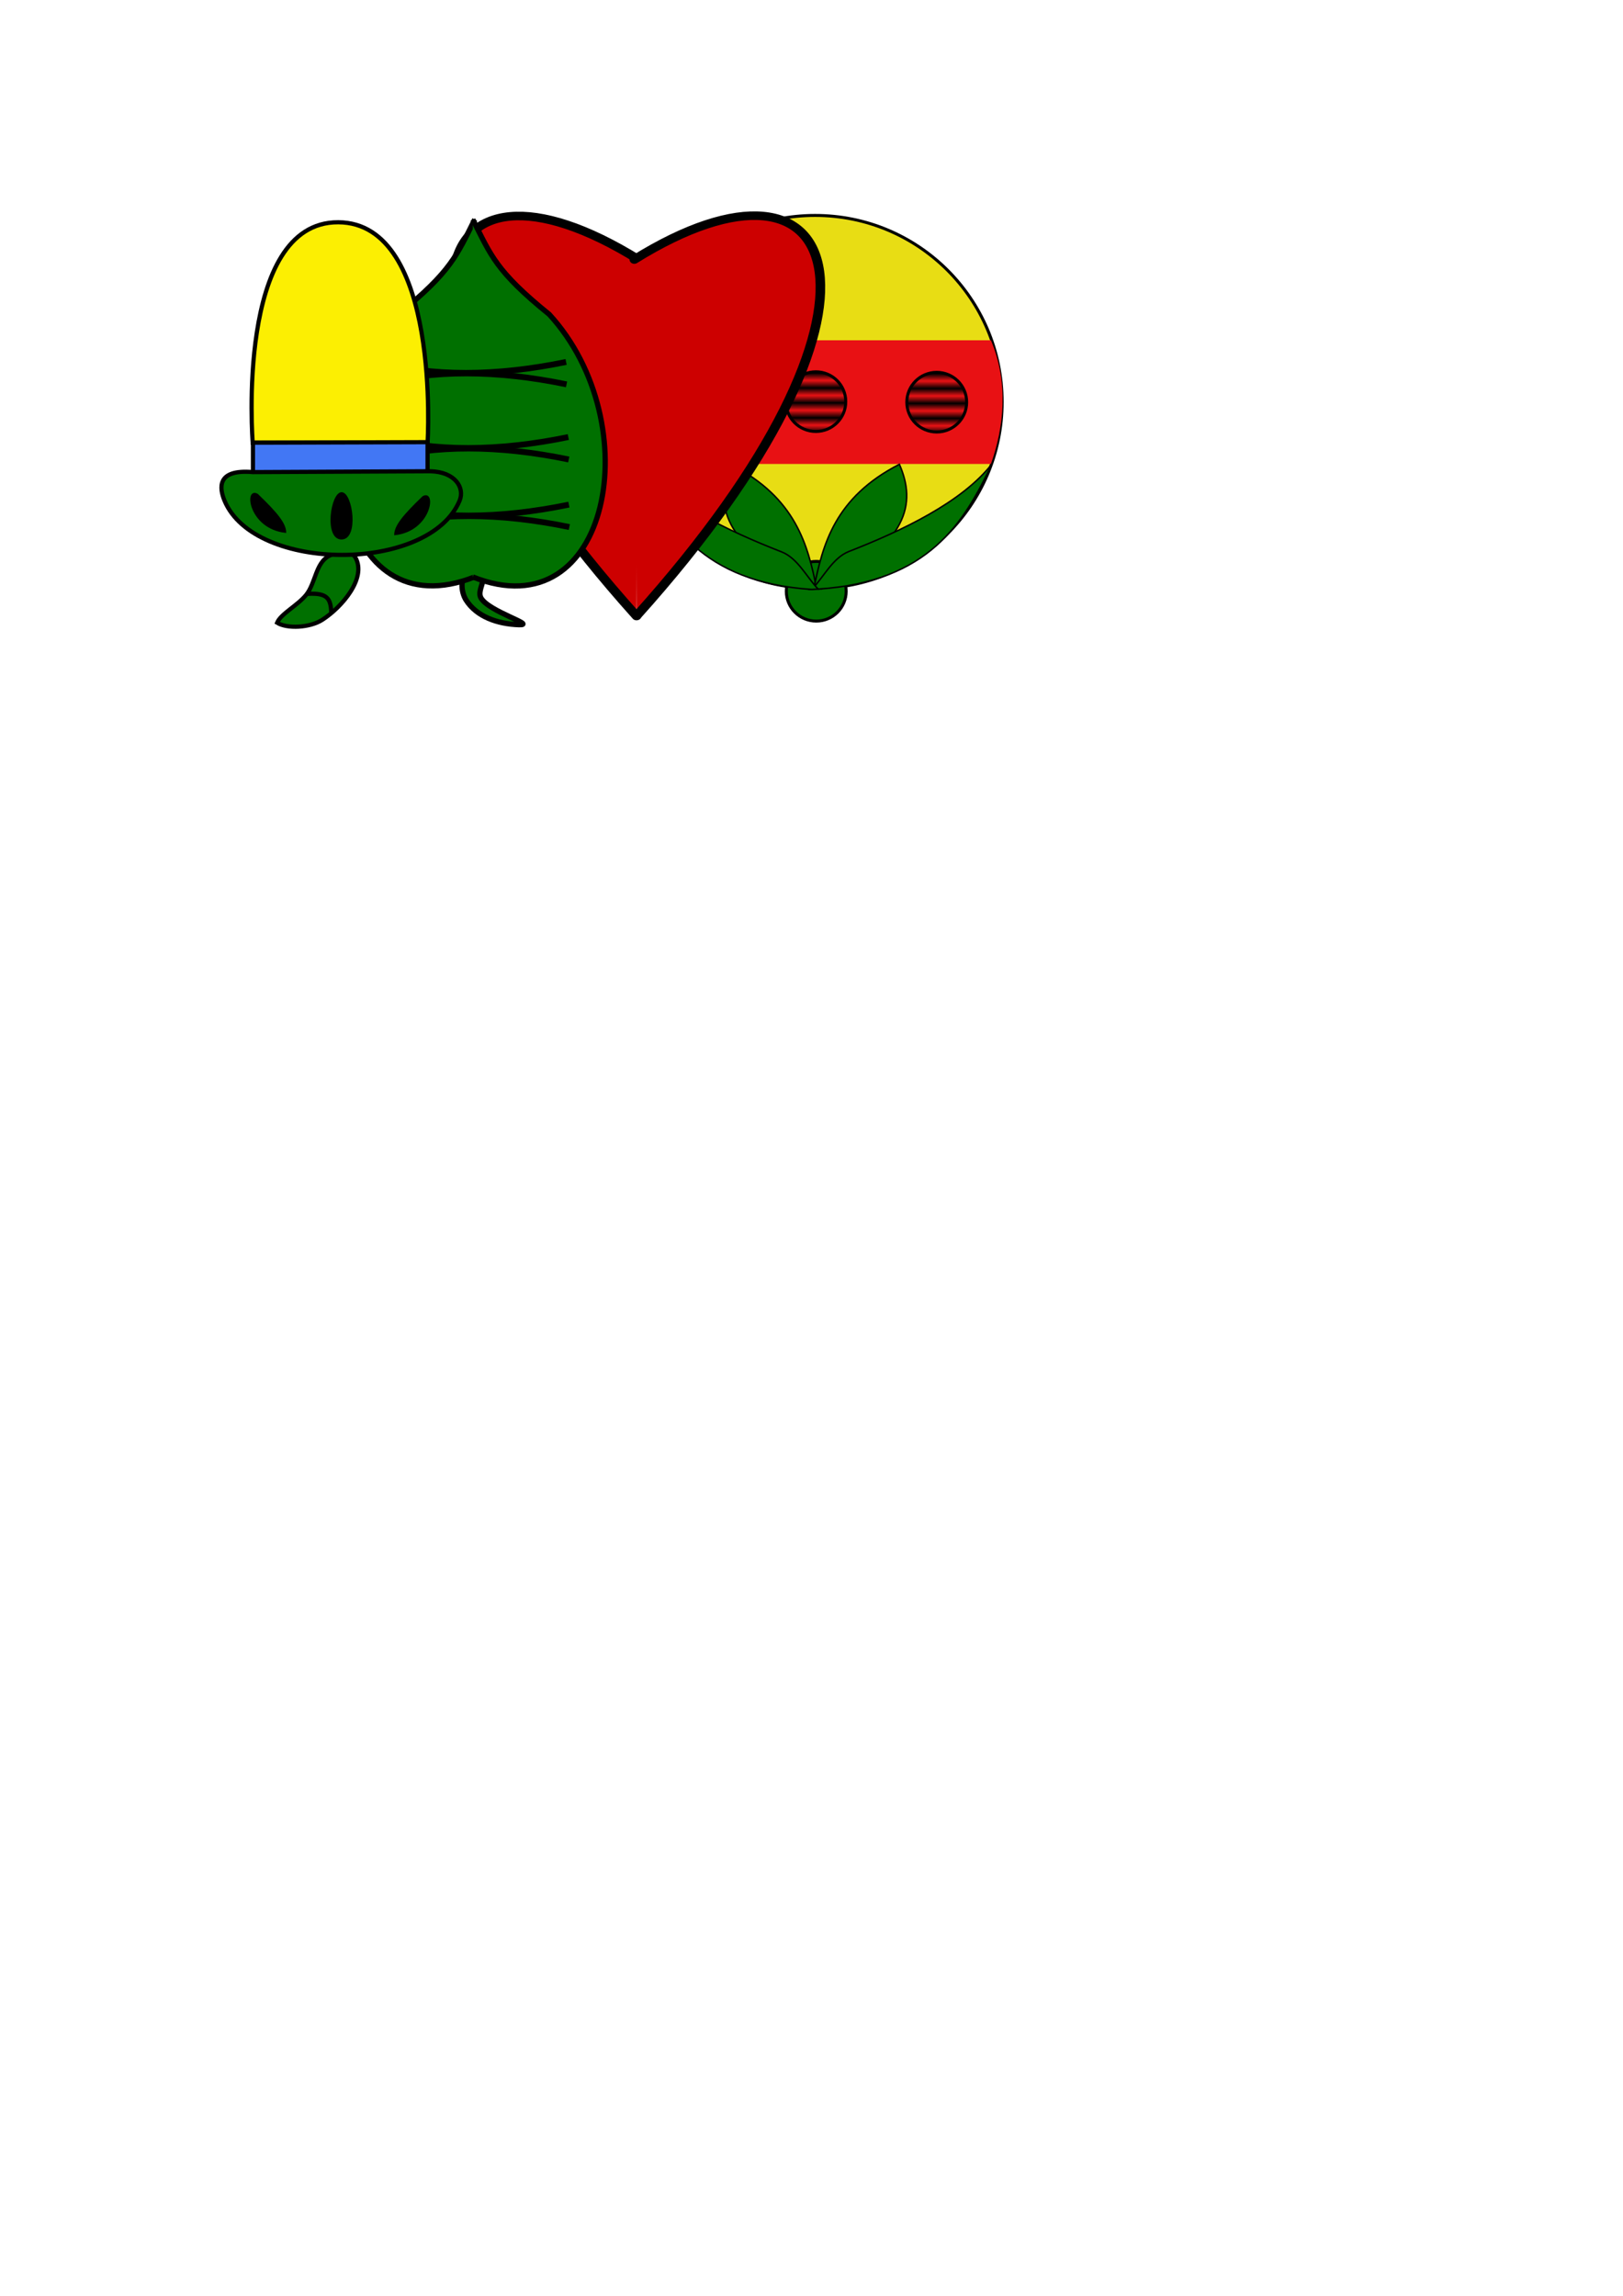 <?xml version="1.0" encoding="UTF-8" standalone="no"?>
<!-- Created with Inkscape (http://www.inkscape.org/) -->

<svg
   xmlns:osb="http://www.openswatchbook.org/uri/2009/osb"
   xmlns:dc="http://purl.org/dc/elements/1.1/"
   xmlns:cc="http://creativecommons.org/ns#"
   xmlns:rdf="http://www.w3.org/1999/02/22-rdf-syntax-ns#"
   xmlns:svg="http://www.w3.org/2000/svg"
   xmlns="http://www.w3.org/2000/svg"
   xmlns:xlink="http://www.w3.org/1999/xlink"
   xmlns:sodipodi="http://sodipodi.sourceforge.net/DTD/sodipodi-0.dtd"
   xmlns:inkscape="http://www.inkscape.org/namespaces/inkscape"
   width="210mm"
   height="297mm"
   viewBox="0 0 744.094 1052.362"
   id="svg2"
   version="1.1"
   inkscape:version="0.91 r13725"
   sodipodi:docname="homescreen.svg">
  <defs
     id="defs4">
    <linearGradient
       osb:paint="solid"
       id="linearGradient11840">
      <stop
         id="stop11842"
         offset="0"
         style="stop-color:#000000;stop-opacity:1;" />
    </linearGradient>
    <pattern
       patternTransform="matrix(10,0,0,10,-334.072,-335.041)"
       id="pattern12437"
       xlink:href="#Strips1_1"
       inkscape:collect="always" />
    <pattern
       inkscape:collect="always"
       patternUnits="userSpaceOnUse"
       width="2"
       height="1"
       patternTransform="translate(0,0) scale(10,10)"
       id="Strips1_1"
       inkscape:stockid="Stripes 1:1"
       inkscape:isstock="true">
      <rect
         style="fill:black;stroke:none"
         x="0"
         y="-0.5"
         width="1"
         height="2"
         id="rect10301" />
    </pattern>
    <pattern
       patternTransform="matrix(10,0,0,10,-333.799,-497.734)"
       id="pattern12437-7"
       xlink:href="#Strips1_1-9"
       inkscape:collect="always" />
    <pattern
       inkscape:collect="always"
       patternUnits="userSpaceOnUse"
       width="2"
       height="1"
       patternTransform="translate(0,0) scale(10,10)"
       id="Strips1_1-9"
       inkscape:stockid="Stripes 1:1"
       inkscape:isstock="true">
      <rect
         style="fill:black;stroke:none"
         x="0"
         y="-0.5"
         width="1"
         height="2"
         id="rect10301-2" />
    </pattern>
    <pattern
       patternTransform="matrix(10,0,0,10,-333.062,-659.324)"
       id="pattern12437-8"
       xlink:href="#Strips1_1-7"
       inkscape:collect="always" />
    <pattern
       inkscape:collect="always"
       patternUnits="userSpaceOnUse"
       width="2"
       height="1"
       patternTransform="translate(0,0) scale(10,10)"
       id="Strips1_1-7"
       inkscape:stockid="Stripes 1:1"
       inkscape:isstock="true">
      <rect
         style="fill:black;stroke:none"
         x="0"
         y="-0.5"
         width="1"
         height="2"
         id="rect10301-9" />
    </pattern>
  </defs>
  <sodipodi:namedview
     id="base"
     pagecolor="#ffffff"
     bordercolor="#666666"
     borderopacity="1.0"
     inkscape:pageopacity="0.0"
     inkscape:pageshadow="2"
     inkscape:zoom="0.98994949"
     inkscape:cx="154.36718"
     inkscape:cy="680.47217"
     inkscape:document-units="px"
     inkscape:current-layer="layer9"
     showgrid="false"
     inkscape:window-width="1920"
     inkscape:window-height="1017"
     inkscape:window-x="-8"
     inkscape:window-y="-8"
     inkscape:window-maximized="1" />
  <g
     inkscape:label="Ebene 1"
     inkscape:groupmode="layer"
     id="layer1">
    <g
       id="g5777"
       transform="matrix(0.343,0,0,0.342,287.954,98.75)"
       inkscape:export-xdpi="320.09705"
       inkscape:export-ydpi="320.09705">
      <g
         inkscape:label="Ebene 3"
         id="layer5" />
      <g
         style="display:inline"
         inkscape:label="Schelle_bg"
         id="layer3">
        <circle
           r="250"
           cy="250"
           cx="250"
           id="path11889"
           style="display:inline;opacity:1;fill:#e8dd14;fill-opacity:1;stroke:#000000;stroke-width:4;stroke-linecap:round;stroke-miterlimit:4;stroke-dasharray:none;stroke-opacity:1" />
        <path
           sodipodi:nodetypes="ccccc"
           inkscape:connector-curvature="0"
           id="path12431"
           d="m 15,167.362 470,0 c 23.918,56.475 17.436,116.538 0,165.714 l -470.714,0 C -2.635,278.017 -6.202,222.6 15,167.362 Z"
           style="display:inline;fill:#e81114;fill-opacity:1;fill-rule:evenodd;stroke:none;stroke-width:4;stroke-linecap:butt;stroke-linejoin:miter;stroke-miterlimit:4;stroke-dasharray:none;stroke-opacity:1" />
        <circle
           transform="matrix(0,1,-1,0,0,0)"
           r="40"
           cy="-88.276"
           cx="249.291"
           id="path12433"
           style="display:inline;opacity:1;fill:url(#pattern12437);fill-opacity:1;stroke:#000000;stroke-width:4;stroke-linecap:round;stroke-miterlimit:4;stroke-dasharray:none;stroke-opacity:1" />
        <circle
           transform="matrix(0,1,-1,0,0,0)"
           r="40"
           cy="-250.968"
           cx="249.564"
           id="path12433-3"
           style="display:inline;opacity:1;fill:url(#pattern12437-7);fill-opacity:1;stroke:#000000;stroke-width:4;stroke-linecap:round;stroke-miterlimit:4;stroke-dasharray:none;stroke-opacity:1" />
        <circle
           transform="matrix(0,1,-1,0,0,0)"
           r="40"
           cy="-412.558"
           cx="250.301"
           id="path12433-0"
           style="display:inline;opacity:1;fill:url(#pattern12437-8);fill-opacity:1;stroke:#000000;stroke-width:4;stroke-linecap:round;stroke-miterlimit:4;stroke-dasharray:none;stroke-opacity:1" />
        <circle
           r="40"
           cy="503.715"
           cx="251.515"
           id="path12553"
           style="opacity:1;fill:#007000;fill-opacity:1;stroke:#000000;stroke-width:4;stroke-linecap:round;stroke-miterlimit:4;stroke-dasharray:none;stroke-opacity:1" />
      </g>
      <g
         style="display:inline"
         id="layer1-77"
         inkscape:label="Ebene 1">
        <path
           sodipodi:nodetypes="cccc"
           inkscape:connector-curvature="0"
           id="path12511"
           d="m 252.033,500.314 c -11.684,-58.156 -27.553,-121.764 -114.236,-166.17 -22.818,52.674 -12.335,105.308 104.134,167.18 z"
           style="display:inline;fill:#007000;fill-opacity:1;fill-rule:evenodd;stroke:#000000;stroke-width:2;stroke-linecap:round;stroke-linejoin:miter;stroke-miterlimit:4;stroke-dasharray:none;stroke-opacity:1" />
        <path
           sodipodi:nodetypes="cccc"
           inkscape:connector-curvature="0"
           id="path12511-7"
           d="m 248.424,499.732 c 11.684,-58.156 27.553,-121.764 114.236,-166.17 22.818,52.674 12.335,105.308 -104.134,167.18 z"
           style="display:inline;fill:#007000;fill-opacity:1;fill-rule:evenodd;stroke:#000000;stroke-width:2;stroke-linecap:round;stroke-linejoin:miter;stroke-miterlimit:4;stroke-dasharray:none;stroke-opacity:1" />
        <path
           sodipodi:nodetypes="csccc"
           inkscape:connector-curvature="0"
           id="path12507-8"
           d="m 246.404,500.237 c 15.142,-15.664 27.19,-41.398 48.866,-49.876 C 365.314,422.965 446.54,384.448 486.315,333.057 448.968,412.144 402.003,490.86 254.99,500.742 Z"
           style="display:inline;fill:#007000;fill-opacity:1;fill-rule:evenodd;stroke:#000000;stroke-width:2;stroke-linecap:round;stroke-linejoin:miter;stroke-miterlimit:4;stroke-dasharray:none;stroke-opacity:1" />
        <path
           sodipodi:nodetypes="csccc"
           inkscape:connector-curvature="0"
           id="path12507"
           d="M 254.053,500.819 C 238.911,485.155 226.863,459.421 205.187,450.943 135.143,423.547 53.917,385.03 14.142,333.639 c 37.347,79.088 84.313,157.803 231.325,167.685 z"
           style="display:inline;fill:#007000;fill-opacity:1;fill-rule:evenodd;stroke:#000000;stroke-width:2;stroke-linecap:round;stroke-linejoin:miter;stroke-miterlimit:4;stroke-dasharray:none;stroke-opacity:1" />
      </g>
    </g>
  </g>
  <g
     inkscape:groupmode="layer"
     id="layer4"
     inkscape:label="Ebene 2">
    <g
       id="layer1-4"
       inkscape:label="Ebene 1"
       transform="matrix(1.095,0,0,0.981,-46.654,-195.057)"
       inkscape:export-xdpi="320.09705"
       inkscape:export-ydpi="320.09705">
      <path
         sodipodi:nodetypes="cc"
         inkscape:connector-curvature="0"
         id="path8990"
         d="M 309.107,486.677 C 192.172,341.353 221.727,258.913 310.117,320.254"
         style="fill:#cd0000;fill-opacity:1;fill-rule:evenodd;stroke:#000000;stroke-width:4;stroke-linecap:round;stroke-linejoin:miter;stroke-miterlimit:4;stroke-dasharray:none;stroke-opacity:1" />
      <path
         sodipodi:nodetypes="cc"
         inkscape:connector-curvature="0"
         id="path8990-7"
         d="M 309.198,486.525 C 426.132,341.201 396.578,258.761 308.188,320.102"
         style="fill:#cd0000;fill-opacity:1;fill-rule:evenodd;stroke:#000000;stroke-width:4;stroke-linecap:round;stroke-linejoin:miter;stroke-miterlimit:4;stroke-dasharray:none;stroke-opacity:1" />
    </g>
  </g>
  <g
     inkscape:groupmode="layer"
     id="layer8"
     inkscape:label="Ebene 3">
    <g
       id="g5704"
       transform="matrix(0.603,0,0,0.603,59.281,-119.8)"
       inkscape:export-xdpi="320.09705"
       inkscape:export-ydpi="320.09705">
      <g
         id="layer1-6"
         inkscape:label="Ebene 1">
        <path
           sodipodi:nodetypes="aasaaa"
           inkscape:connector-curvature="0"
           id="path11858"
           d="m 267.69,634.159 c 4.442,4.37 -3.284,13.11 -0.505,18.688 5.302,10.642 43.047,21.157 29.042,20.708 -16.491,-0.528 -32.217,-6.24 -40.154,-18.688 -3.62,-5.678 -4.657,-15.339 0,-20.203 2.68,-2.8 8.854,-3.223 11.617,-0.505 z"
           style="fill:#007000;fill-opacity:1;fill-rule:evenodd;stroke:#000000;stroke-width:4;stroke-linecap:butt;stroke-linejoin:miter;stroke-miterlimit:4;stroke-dasharray:none;stroke-opacity:1" />
        <path
           sodipodi:nodetypes="ccc"
           inkscape:connector-curvature="0"
           id="path11108"
           d="m 262.64,365.458 c -13.633,27.068 -17.617,39.361 -58.112,72.132 -75.889,82.729 -46.431,241.191 58.112,199.599"
           style="fill:#007000;fill-opacity:1;fill-rule:evenodd;stroke:#000000;stroke-width:4;stroke-linecap:butt;stroke-linejoin:miter;stroke-miterlimit:4;stroke-dasharray:none;stroke-opacity:1" />
        <path
           sodipodi:nodetypes="ccc"
           inkscape:connector-curvature="0"
           id="path11108-8"
           d="m 261.192,365.543 c 13.633,27.068 17.617,39.361 58.112,72.132 75.889,82.729 46.431,241.191 -58.112,199.599"
           style="fill:#007000;fill-opacity:1;fill-rule:evenodd;stroke:#000000;stroke-width:4;stroke-linecap:butt;stroke-linejoin:miter;stroke-miterlimit:4;stroke-dasharray:none;stroke-opacity:1" />
        <path
           sodipodi:nodetypes="cc"
           inkscape:connector-curvature="0"
           id="path11665-8"
           d="m 188.934,490.86 c 41.998,-11.164 89.875,-11.081 143.501,0"
           style="fill:none;fill-rule:evenodd;stroke:#000000;stroke-width:4.471;stroke-linecap:butt;stroke-linejoin:miter;stroke-miterlimit:4;stroke-dasharray:none;stroke-opacity:1" />
        <path
           sodipodi:nodetypes="ccc"
           inkscape:connector-curvature="0"
           id="path11108-7"
           d="m 262.067,365.543 c -13.633,27.068 -17.617,39.361 -58.112,72.132 -75.889,82.729 -46.431,241.191 58.112,199.599"
           style="fill:none;fill-opacity:1;fill-rule:evenodd;stroke:none;stroke-width:4;stroke-linecap:butt;stroke-linejoin:miter;stroke-miterlimit:4;stroke-dasharray:none;stroke-opacity:1" />
        <path
           sodipodi:nodetypes="cc"
           inkscape:connector-curvature="0"
           id="path11665-8-3"
           d="m 188.601,473.811 c 41.998,11.164 89.875,11.081 143.501,0"
           style="fill:none;fill-rule:evenodd;stroke:#000000;stroke-width:4.471;stroke-linecap:butt;stroke-linejoin:miter;stroke-miterlimit:4;stroke-dasharray:none;stroke-opacity:1" />
        <path
           sodipodi:nodetypes="cc"
           inkscape:connector-curvature="0"
           id="path11665-8-1"
           d="m 190.62,547.958 c 41.998,-11.164 89.875,-11.081 143.501,0"
           style="fill:none;fill-rule:evenodd;stroke:#000000;stroke-width:4.471;stroke-linecap:butt;stroke-linejoin:miter;stroke-miterlimit:4;stroke-dasharray:none;stroke-opacity:1" />
        <path
           sodipodi:nodetypes="cc"
           inkscape:connector-curvature="0"
           id="path11665-8-3-0"
           d="m 190.287,530.909 c 41.998,11.164 89.875,11.081 143.501,0"
           style="fill:none;fill-rule:evenodd;stroke:#000000;stroke-width:4.471;stroke-linecap:butt;stroke-linejoin:miter;stroke-miterlimit:4;stroke-dasharray:none;stroke-opacity:1" />
        <path
           sodipodi:nodetypes="cc"
           inkscape:connector-curvature="0"
           id="path11665-8-11"
           d="m 191.048,599.316 c 41.998,-11.164 89.875,-11.081 143.501,0"
           style="fill:none;fill-rule:evenodd;stroke:#000000;stroke-width:4.471;stroke-linecap:butt;stroke-linejoin:miter;stroke-miterlimit:4;stroke-dasharray:none;stroke-opacity:1" />
        <path
           sodipodi:nodetypes="cc"
           inkscape:connector-curvature="0"
           id="path11665-8-3-4"
           d="m 190.716,582.266 c 41.998,11.164 89.875,11.081 143.501,0"
           style="fill:none;fill-rule:evenodd;stroke:#000000;stroke-width:4.471;stroke-linecap:butt;stroke-linejoin:miter;stroke-miterlimit:4;stroke-dasharray:none;stroke-opacity:1" />
      </g>
      <g
         inkscape:label="Ebene 2"
         id="layer2" />
    </g>
  </g>
  <g
     inkscape:groupmode="layer"
     id="layer9"
     inkscape:label="Ebene 4">
    <g
       id="g5665"
       transform="matrix(0.481,0,0,0.481,-6.104,16.812)"
       inkscape:export-xdpi="320.09705"
       inkscape:export-ydpi="320.09705">
      <g
         inkscape:label="Ebene 3"
         id="layer7">
        <path
           sodipodi:nodetypes="aacaaa"
           inkscape:connector-curvature="0"
           id="path13146"
           d="m 351.454,496.363 c 10.988,19.482 -12.654,47.128 -31.429,59.286 -12.117,7.847 -33.81,8.741 -43.214,2.857 3.545,-8.569 19.896,-16.659 27.857,-26.786 8.77,-11.156 8.931,-30.063 21.429,-36.786 7.456,-4.011 21.198,-5.945 25.357,1.429 z"
           style="fill:#007000;fill-opacity:1;fill-rule:evenodd;stroke:#000000;stroke-width:4;stroke-linecap:round;stroke-linejoin:miter;stroke-miterlimit:4;stroke-dasharray:none;stroke-opacity:1" />
        <path
           sodipodi:nodetypes="cc"
           inkscape:connector-curvature="0"
           id="path13148"
           d="m 328.418,548.863 c -0.445,-13.439 -3.795,-19.044 -22.679,-17.857"
           style="fill:none;fill-rule:evenodd;stroke:#000000;stroke-width:4;stroke-linecap:round;stroke-linejoin:miter;stroke-miterlimit:4;stroke-dasharray:none;stroke-opacity:1" />
      </g>
      <g
         id="layer1-7"
         inkscape:label="Ebene 1">
        <path
           sodipodi:nodetypes="zccz"
           inkscape:connector-curvature="0"
           id="path12579"
           d="m 335.137,176.858 c -98.227,-0.501 -81.573,210.079 -81.573,210.079 l 166.666,0 c 0,0 13.134,-209.578 -85.093,-210.079 z"
           style="fill:#fcef02;fill-opacity:1;fill-rule:evenodd;stroke:#000000;stroke-width:4;stroke-linecap:round;stroke-linejoin:miter;stroke-miterlimit:4;stroke-dasharray:none;stroke-opacity:1" />
        <path
           inkscape:connector-curvature="0"
           id="path13121"
           d="m 253.797,386.92 0,28.293 166.431,0 0,-28.798 z"
           style="fill:#4277f4;fill-opacity:1;fill-rule:evenodd;stroke:#000000;stroke-width:3.992;stroke-linecap:round;stroke-linejoin:miter;stroke-miterlimit:4;stroke-dasharray:none;stroke-opacity:1" />
        <path
           sodipodi:nodetypes="caacc"
           inkscape:connector-curvature="0"
           id="path13123"
           d="m 253.801,414.956 c -34.884,-3.043 -32.045,15.324 -27.148,27.148 28.59,69.022 195.538,69.022 224.128,0 5.045,-12.181 -4.167,-27.421 -27.969,-27.969 z"
           style="fill:#007000;fill-opacity:1;fill-rule:evenodd;stroke:#000000;stroke-width:4;stroke-linecap:round;stroke-linejoin:miter;stroke-miterlimit:4;stroke-dasharray:none;stroke-opacity:1" />
      </g>
      <g
         inkscape:label="Ebene 2"
         id="layer6">
        <path
           sodipodi:nodetypes="ccc"
           inkscape:connector-curvature="0"
           id="path13126"
           d="m 258.143,436.137 c 18.937,18.166 26.655,27.864 26.834,36.231 -34.821,-3.686 -39.514,-43.474 -26.834,-36.231 z"
           style="fill:#000000;fill-opacity:1;fill-rule:evenodd;stroke:#000000;stroke-width:1px;stroke-linecap:butt;stroke-linejoin:miter;stroke-opacity:1" />
        <path
           sodipodi:nodetypes="ccc"
           inkscape:connector-curvature="0"
           id="path13126-1"
           d="m 415.746,438.372 c -18.937,18.166 -26.655,27.864 -26.834,36.231 34.821,-3.686 39.514,-43.474 26.834,-36.231 z"
           style="fill:#000000;fill-opacity:1;fill-rule:evenodd;stroke:#000000;stroke-width:1px;stroke-linecap:butt;stroke-linejoin:miter;stroke-opacity:1" />
        <path
           sodipodi:nodetypes="zzz"
           inkscape:connector-curvature="0"
           id="path13143"
           d="m 338.354,434.607 c -10.016,-0.159 -16.499,43.952 -0.213,44.068 16.286,0.116 10.229,-43.909 0.213,-44.068 z"
           style="fill:#000000;fill-opacity:1;fill-rule:evenodd;stroke:#000000;stroke-width:1px;stroke-linecap:butt;stroke-linejoin:miter;stroke-opacity:1" />
      </g>
    </g>
  </g>
</svg>
